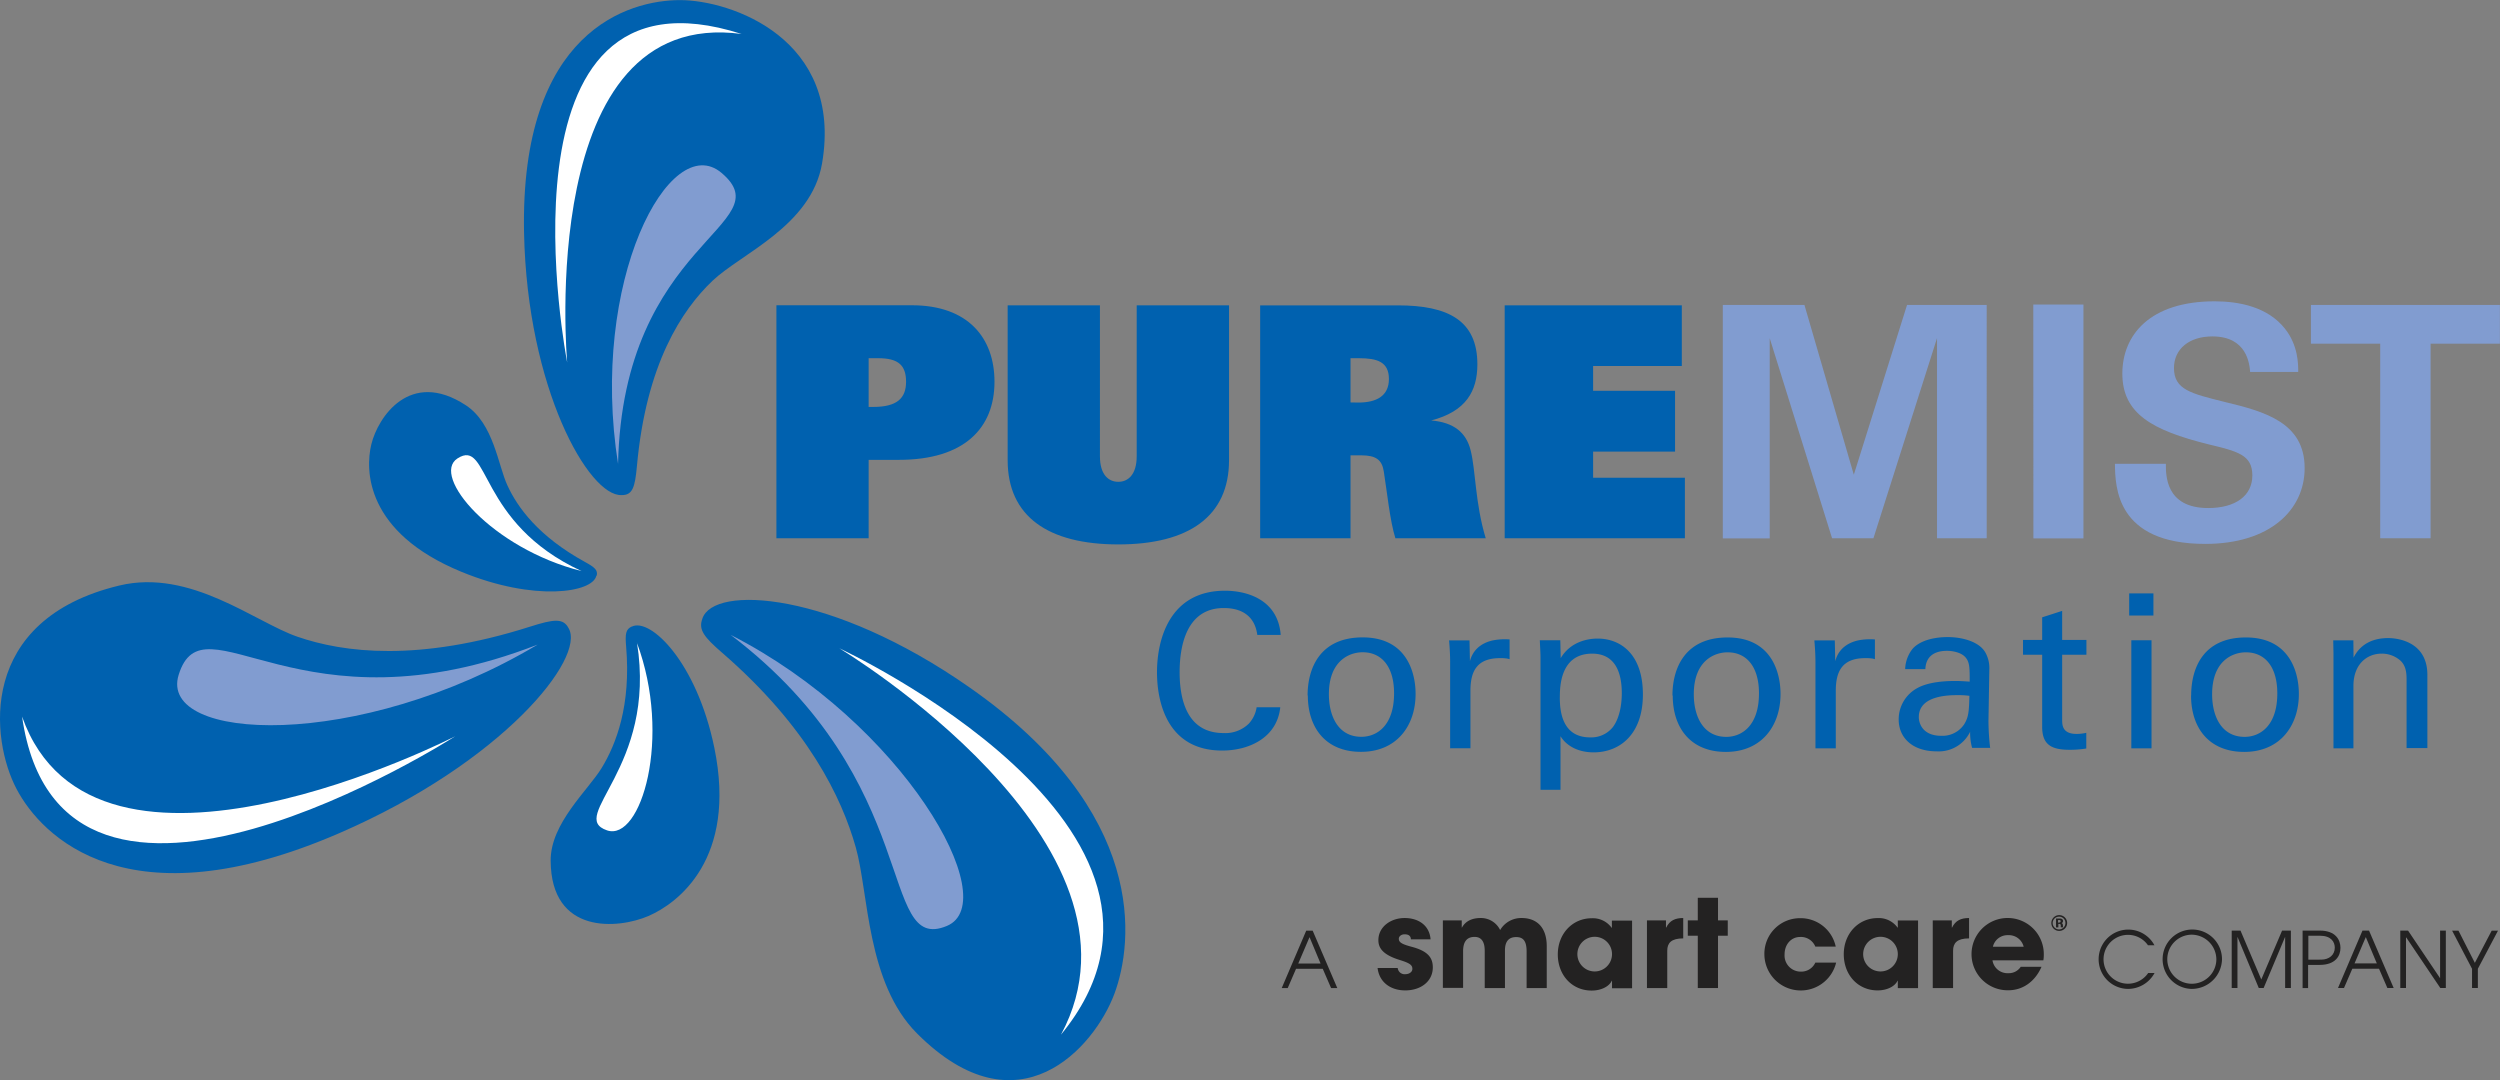 <?xml version="1.0" ?>
<svg xmlns="http://www.w3.org/2000/svg" data-name="Layer 1" viewBox="0 0 721.5 311.68">
	<rect x="0" y="0" width="721.5" height="311.68" fill="#808080" stroke="none"/>
	<defs>
		<style>.cls-1{fill:#0061af;}.cls-1,.cls-2,.cls-3{fill-rule:evenodd;}.cls-2{fill:#819cd0;}.cls-3{fill:#fff;}.cls-4{fill:#232222;}</style>
	</defs>
	<g id="Foreground">
		<path class="cls-1" d="M354.74,549.25c-1,4.9-17.81,7.61-39-1.13-27.56-11.35-27.78-29.27-25.94-36.78,1.89-7.75,11.11-21.84,27.26-11.27,8.05,5.27,9.31,17.36,12,23.11,2.87,6.29,8.9,14.71,22.36,22.1,2.87,1.57,3.8,2.38,3.42,4ZM362,526c-9.41.44-27.2-30.7-28.13-75.65-1.2-58.36,30.3-67.2,45-67.2s47.17,11.14,41,47.17c-3.1,18-23.49,26.07-31.63,33.85-8.88,8.47-19.13,24.05-21.79,53.41-.56,6.25-1.28,8.43-4.38,8.43Zm-15.29,38.38c5.11,8.59-19,38.74-66.09,59.16-61.1,26.52-86,1-93.21-12.72-7.46-14.12-11.48-48.85,29.67-58.72,20.52-4.93,39.13,10.56,51.37,14.77,13.33,4.6,34.84,7.39,67.19-2.91,6.89-2.19,9.55-2.47,11.07.43Zm18.3-.44c5.35-2.58,18.7,10.28,23.78,35,6.6,32.12-10.56,44.87-19,48.53-8.68,3.76-28.16,5.56-28.24-16-.05-10.75,10.82-20.33,14.7-26.68,4.22-6.91,8.53-18.11,7.08-35.09-.31-3.61-.13-5,1.66-5.78Zm20.32-2.27c3.19-9.82,37.28-8,77.05,19.8C514,617.5,509.81,655.07,504.22,670c-5.75,15.33-27.7,40.67-56.94,11.37-14.59-14.62-13.94-40.45-17.66-53.66-4.06-14.41-13.81-34.73-38.56-56.19-5.27-4.56-6.91-6.68-5.73-9.83Z" transform="translate(-182.63 -383.12)"/>
		<path class="cls-2" d="M393.49,566.34c49.66,25.29,79.13,77,62.42,84C435.86,658.71,449.59,608.91,393.49,566.34Zm-55.68,2.8c-51.83,30.91-109.62,28.08-103.62,8.74C241.4,554.66,268.93,596,337.81,569.14Zm23.21-52c-8.43-53,15-96.72,29.85-84.12C408.71,448.11,362.35,452.55,361,517.1Z" transform="translate(-182.63 -383.12)"/>
		<path class="cls-3" d="M424.83,570.2s112.66,52.2,64,111.52c29.72-55.29-64-111.52-64-111.52ZM314,595.61s-113.77,73.09-125-5.68C209.91,649.05,314,595.61,314,595.61Zm32.32-107.87s-23.12-118.42,50.32-94.82c-59.63-8-50.32,94.81-50.32,94.81Zm4.12,60.19c-25.93-6.55-43.55-27.5-35.78-32.51C324,509.39,320.3,534,350.45,547.93Zm16,20.68c10.19,27.32,1.19,57.45-8.6,54.16C346.12,618.8,372.24,604.8,366.47,568.61Z" transform="translate(-182.63 -383.12)"/>
		<path class="cls-1" d="M616.89,538.47h52V521H642.4v-7.54h23.65V495.91H642.4v-7.17H668V471.23H616.88v67.24Zm-44.5-39.21V486.5h2.42c5.21,0,8.66,1,8.66,6s-3.72,6.8-8.84,6.8Zm-26.07,39.21h26.07V514.53h3.08c4.28,0,6,1.3,6.52,4.65.93,5.78,1.77,14.25,3.35,19.28h26.07c-3.08-10.15-2.88-19.66-4.37-25.43-1.3-5.12-4.84-8-11.36-8.57C605.74,501.85,609,496,609,488.25c0-12.66-8.48-17-22.92-17H546.31v67.26Zm-9-67.24H510.68v43.58c0,5.31-2.51,7.36-5.3,7.36s-5.31-2-5.31-7.36V471.23H473.44v44.7c0,16.21,11.64,24.31,31.95,24.31s31.94-8.1,31.94-24.31v-44.7Zm-104,29.33V486.5h2.8c5.78,0,8,2.05,8,6.8s-2.6,7.26-9.49,7.26h-1.32Zm-26.63,37.91h26.63V515.83h8.76c18.81,0,27.56-9.12,27.56-22.54,0-12.67-7.64-22.07-23.84-22.07H406.7v67.24Z" transform="translate(-182.63 -383.12)"/>
		<path class="cls-2" d="M869.57,538.47H884.1V482.31h20V471.13H849.56v11.18h20v56.16ZM793,517c.09,6.52.28,23.09,26.07,23.09,18.63,0,28.68-9.78,28.68-21.88,0-13.13-11.45-16.3-23.09-19.09-9.69-2.42-14.62-3.54-14.62-9.78,0-5.5,4.37-9.13,11.08-9.13,10,0,10.71,7.92,10.9,10.25h13.88c0-2.23,0-7.64-3.82-12.47-5-6.34-13.32-7.91-20.31-7.91-18.72,0-26.63,9.77-26.63,20.86,0,11.64,8.75,16.38,24.77,20.39,8.56,2.05,12.75,3.08,12.75,9s-4.93,9.41-12.75,9.41c-12.39,0-12.21-9.6-12.21-12.76H793Zm-23.53,21.51h14.44V471H769.44Zm-89.61,0h13.51V480.72l18,57.75h11.93l18.35-57.75v57.75h14.34V471.13H733l-15.36,49-14.25-49H679.83v67.34Z" transform="translate(-182.63 -383.12)"/>
		<path class="cls-1" d="M856,599.08h5.83v-18c0-6.27,3.91-9.32,8.14-9.32a8.06,8.06,0,0,1,5.53,2.11c1.43,1.43,1.67,3.3,1.67,5.34v19.81h6V577.89c0-9.56-8.51-10.62-11.31-10.62-7.08,0-9.31,4.35-10,5.65l-.05-5H856l.07,3.6v27.57Zm-34.95-15.59c0-9.75,6-12.11,9.74-12.11,5.46,0,9.07,4.11,9.07,11.86,0,9.37-5,12.54-9.44,12.54-6.64,0-9.37-5.9-9.37-12.29Zm-6.08.37c0,9.13,5,16.26,15.34,16.26s15.77-7.57,15.77-16.7c0-6.52-2.8-16.33-15.28-16.33S815,576.16,815,583.86Zm-17.24,15.22h5.83V567.91h-5.83Zm-.62-38.32h7v-6.39h-7Zm-30.69,11.31H772v20.8c0,5.09,2.55,6.64,7.89,6.64a29.55,29.55,0,0,0,4.84-.37v-4.53a12.39,12.39,0,0,1-2.8.32c-4.16,0-4.16-2.61-4.16-4.16V572.08h7V567.8h-7v-8.38L772,561.28v6.52h-5.53v4.28ZM751,583.93c-.12,4.35-.19,6.08-1.49,8.19a7.5,7.5,0,0,1-6.65,3.35c-5.21,0-6.46-3.42-6.46-5.41,0-6.32,8.88-6.32,11.24-6.32a23.23,23.23,0,0,1,3.35.19Zm6,15.15a71.3,71.3,0,0,1-.5-7.83l.25-14.9a9.18,9.18,0,0,0-1.06-4.77c-1.67-3.17-6.51-4.6-11-4.6-3.3,0-7.7.74-10.06,3.35a9.87,9.87,0,0,0-2.17,5.9h5.83c.06-1.25.37-5.28,6.27-5.28,1.68,0,4.23.49,5.41,2,1.11,1.37,1.11,3,1.11,6.89-1.8-.12-2.73-.19-4.22-.19-2.49,0-7.46.19-10.8,2a10.25,10.25,0,0,0-5.47,9.12c0,5.16,3.86,9.19,11,9.19a10.05,10.05,0,0,0,9.62-5.65,16.51,16.51,0,0,0,.57,4.65h5.28Zm-50.46,0h5.9V582.5c0-5.34,1.62-9.44,8.5-9.44a11.53,11.53,0,0,1,1.68.07,4.38,4.38,0,0,1,1.11.24v-5.71a18.65,18.65,0,0,0-4,.13c-2.61.37-6.33,1.8-7.45,6.15l-.13-6h-5.9c.19,2.05.32,4.23.32,6.34v24.84Zm-35.08-15.59c0-9.75,6-12.11,9.75-12.11,5.46,0,9.06,4.11,9.06,11.86,0,9.37-5,12.54-9.44,12.54-6.64,0-9.37-5.9-9.37-12.29Zm-6.08.37c0,9.13,5,16.26,15.34,16.26s15.77-7.57,15.77-16.7c0-6.52-2.8-16.33-15.27-16.33S665.3,576.16,665.3,583.86Zm-32.58.56c0-2.8,0-12.66,9.32-12.66,6.89,0,8.56,5.83,8.56,11.43,0,2.23-.31,6.7-2.55,9.74a8,8,0,0,1-6.58,3c-8.2,0-8.76-7.76-8.76-11.55Zm-5.58,26.64h5.77V595.59c1.68,2.73,5,4.66,9.57,4.66,7.45,0,14.21-5.1,14.21-16.71s-6.39-16.13-13.1-16.13c-2.55,0-7.7.74-10.62,5.65l-.12-5.16h-5.91c.13,3,.2,3.72.2,5.09v38.07Zm-26-12H607V582.5c0-5.34,1.62-9.44,8.51-9.44a11.38,11.38,0,0,1,1.67.07,4.56,4.56,0,0,1,1.12.24v-5.71a18.74,18.74,0,0,0-4,.13c-2.61.37-6.33,1.8-7.45,6.15l-.12-6h-5.9c.19,2.05.31,4.23.31,6.34v24.84Zm-35.07-15.59c0-9.75,6-12.11,9.74-12.11,5.46,0,9.07,4.11,9.07,11.86,0,9.37-5,12.54-9.44,12.54-6.64,0-9.37-5.9-9.37-12.29Zm-6.08.37c0,9.13,5,16.26,15.34,16.26s15.76-7.57,15.76-16.7c0-6.52-2.79-16.33-15.27-16.33S560,576.16,560,583.86Zm-7.83-17.51c-.8-10.18-9.74-12.73-16.08-12.73-16,0-19.62,14.09-19.62,23.53,0,8.69,3,22.6,18.81,22.6,7.7,0,15.84-3.66,16.77-12.49h-6.83A8.87,8.87,0,0,1,543,592a9.7,9.7,0,0,1-7.26,2.68c-10.25,0-12.67-9.13-12.67-17.58,0-7.45,1.92-18.5,12.74-18.5,8.63,0,9.44,6.21,9.68,7.77h6.63Z" transform="translate(-182.63 -383.12)"/>
	</g>
	<path class="cls-4" d="M774.65,649.47a2.28,2.28,0,1,1,2.27,2.31A2.25,2.25,0,0,1,774.65,649.47Zm4.06.07a1.8,1.8,0,0,0-1.77-1.87,1.84,1.84,0,1,0,1.77,1.87Zm-1.34,1.22a.68.68,0,0,1,0-.27l0-.32a.39.39,0,0,0-.43-.41h-.27v1H776V648.2h1.09c.55,0,.93.25.93.72a.65.65,0,0,1-.4.62c.25.09.36.27.38.72a1.09,1.09,0,0,0,.07.48h-.66Zm-.45-1.41c.25,0,.41-.11.41-.38s-.14-.32-.39-.32h-.36v.73h.34Z" transform="translate(-182.63 -383.12)"/>
	<path class="cls-4" d="M566.78,668.27l-2.41-5.56h-7.7l-2.4,5.56h-1.73l7.06-16.55h1.87l7.1,16.55Zm-6.22-14.69-3.25,7.61h6.43Z" transform="translate(-182.63 -383.12)"/>
	<path class="cls-4" d="M589.81,654.24c0-1.14-.84-1.48-1.8-1.48s-1.68.57-1.68,1.3c0,1.06,1,1.58,3.66,2.29,4.66,1.23,6.15,3.09,6.15,5.95,0,4.09-3.52,6.65-7.94,6.65s-7.54-2.5-8-6.47h5.81a2,2,0,0,0,2.23,1.79c1,0,2-.59,2-1.52,0-1.09-.66-1.65-3.59-2.56-4.93-1.52-6.22-3.46-6.22-5.75,0-3.88,3.63-6.38,7.56-6.38,4.23,0,7.22,2.32,7.5,6.15h-5.77Z" transform="translate(-182.63 -383.12)"/>
	<path class="cls-4" d="M623.21,668.27V657.73c0-3.06-1-4.17-3-4.17-2.23,0-3.25,1.34-3.25,3.9v10.81h-5.84V657.51c0-2.55-.91-4-2.93-4-2.29,0-3.31,1.47-3.31,4.17v10.54h-5.84V648.74h5.45v2.07h.07c1-1.84,2.88-2.75,5.38-2.75a6.15,6.15,0,0,1,5.63,3.47,7.06,7.06,0,0,1,6.2-3.47c4.36,0,7.25,2.68,7.25,8.13v12.08Z" transform="translate(-182.63 -383.12)"/>
	<path class="cls-4" d="M647.86,668.27v-2.11h-.07C647,667.89,644.61,669,642,669c-5.77,0-9.79-4.54-9.79-10.44s4.18-10.43,9.79-10.43a6.68,6.68,0,0,1,5.75,2.75h.07v-2.07h5.83v19.53h-5.83Zm0-9.79a5,5,0,0,0-5-5,5,5,0,1,0,5,5Z" transform="translate(-182.63 -383.12)"/>
	<path class="cls-4" d="M657.94,668.27V648.74h5.49v2.07h.07c1-2.07,2.64-2.75,4.91-2.75v5.88c-3.48,0-4.61,1.34-4.61,3.57v10.76Z" transform="translate(-182.63 -383.12)"/>
	<path class="cls-4" d="M672.61,668.27v-15.1h-2.88v-4.43h2.88v-6.52h5.84v6.52h2.81v4.43h-2.81v15.1Z" transform="translate(-182.63 -383.12)"/>
	<path class="cls-4" d="M706.52,656.28a4.49,4.49,0,0,0-4.36-2.75c-2.68,0-4.5,2.23-4.5,5a4.66,4.66,0,0,0,4.65,5,4.46,4.46,0,0,0,4.23-2.61h6a10.5,10.5,0,0,1-20.71-2.39A10.26,10.26,0,0,1,702,648.11a10.36,10.36,0,0,1,10.42,8.19h-5.92Z" transform="translate(-182.63 -383.12)"/>
	<path class="cls-4" d="M730.34,668.27v-2.11h-.07c-.84,1.73-3.18,2.79-5.75,2.79-5.76,0-9.78-4.54-9.78-10.44s4.18-10.43,9.78-10.43a6.67,6.67,0,0,1,5.75,2.75h.07v-2.07h5.84v19.53h-5.84Zm0-9.79a5,5,0,0,0-5-5,5,5,0,1,0,5,5Z" transform="translate(-182.63 -383.12)"/>
	<path class="cls-4" d="M740.42,668.27V648.74h5.5v2.07H746c1-2.07,2.63-2.75,4.9-2.75v5.88c-3.47,0-4.61,1.34-4.61,3.57v10.76Z" transform="translate(-182.63 -383.12)"/>
	<path class="cls-4" d="M757.66,660.28a4.38,4.38,0,0,0,4.59,3.7,4.08,4.08,0,0,0,3.56-1.84h6c-1.86,4.27-5.42,6.77-9.53,6.77a10.43,10.43,0,1,1,10.19-10.18,8.61,8.61,0,0,1-.13,1.55Zm9-3.93a4.39,4.39,0,0,0-4.48-3.34,4.33,4.33,0,0,0-4.4,3.34Z" transform="translate(-182.63 -383.12)"/>
	<path class="cls-4" d="M804.46,663.89a8.76,8.76,0,0,1-7.63,4.63,8.56,8.56,0,1,1,7.57-12.6h-1.87a7,7,0,0,0-5.74-3,7.05,7.05,0,1,0,5.81,11h1.86Z" transform="translate(-182.63 -383.12)"/>
	<path class="cls-4" d="M815.14,668.52A8.57,8.57,0,1,1,823.9,660,8.74,8.74,0,0,1,815.14,668.52Zm0-15.65a7.08,7.08,0,1,0,7.13,7.11A7.17,7.17,0,0,0,815.12,652.87Z" transform="translate(-182.63 -383.12)"/>
	<path class="cls-4" d="M842.12,668.25V653.49h0l-6.2,14.76h-1.41l-6.15-14.76h0v14.76h-1.66V651.69h2.54l6,14.11,6-14.11h2.54v16.56Z" transform="translate(-182.63 -383.12)"/>
	<path class="cls-4" d="M847.16,668.25V651.69h5c4.56,0,5.93,2.71,5.93,5s-1.43,4.9-6,4.9h-3.34v6.68h-1.66Zm5.36-8.18c2.32,0,3.93-1.38,3.93-3.45,0-1.66-1.05-3.45-4.29-3.45h-3.34v6.9Z" transform="translate(-182.63 -383.12)"/>
	<path class="cls-4" d="M871.62,668.25l-2.41-5.56h-7.7l-2.4,5.56h-1.73l7.06-16.56h1.89l7.11,16.56Zm-6.22-14.69-3.25,7.6h6.43Z" transform="translate(-182.63 -383.12)"/>
	<path class="cls-4" d="M886.9,668.25l-9.83-14.58H877v14.58h-1.65V651.69h2.24l9.25,13.74h0V651.69h1.66v16.56Z" transform="translate(-182.63 -383.12)"/>
	<path class="cls-4" d="M896.06,668.25v-5.54l-5.75-11h1.84l4.72,9.29,4.86-9.29h1.82l-5.81,11v5.54Z" transform="translate(-182.63 -383.12)"/>
</svg>